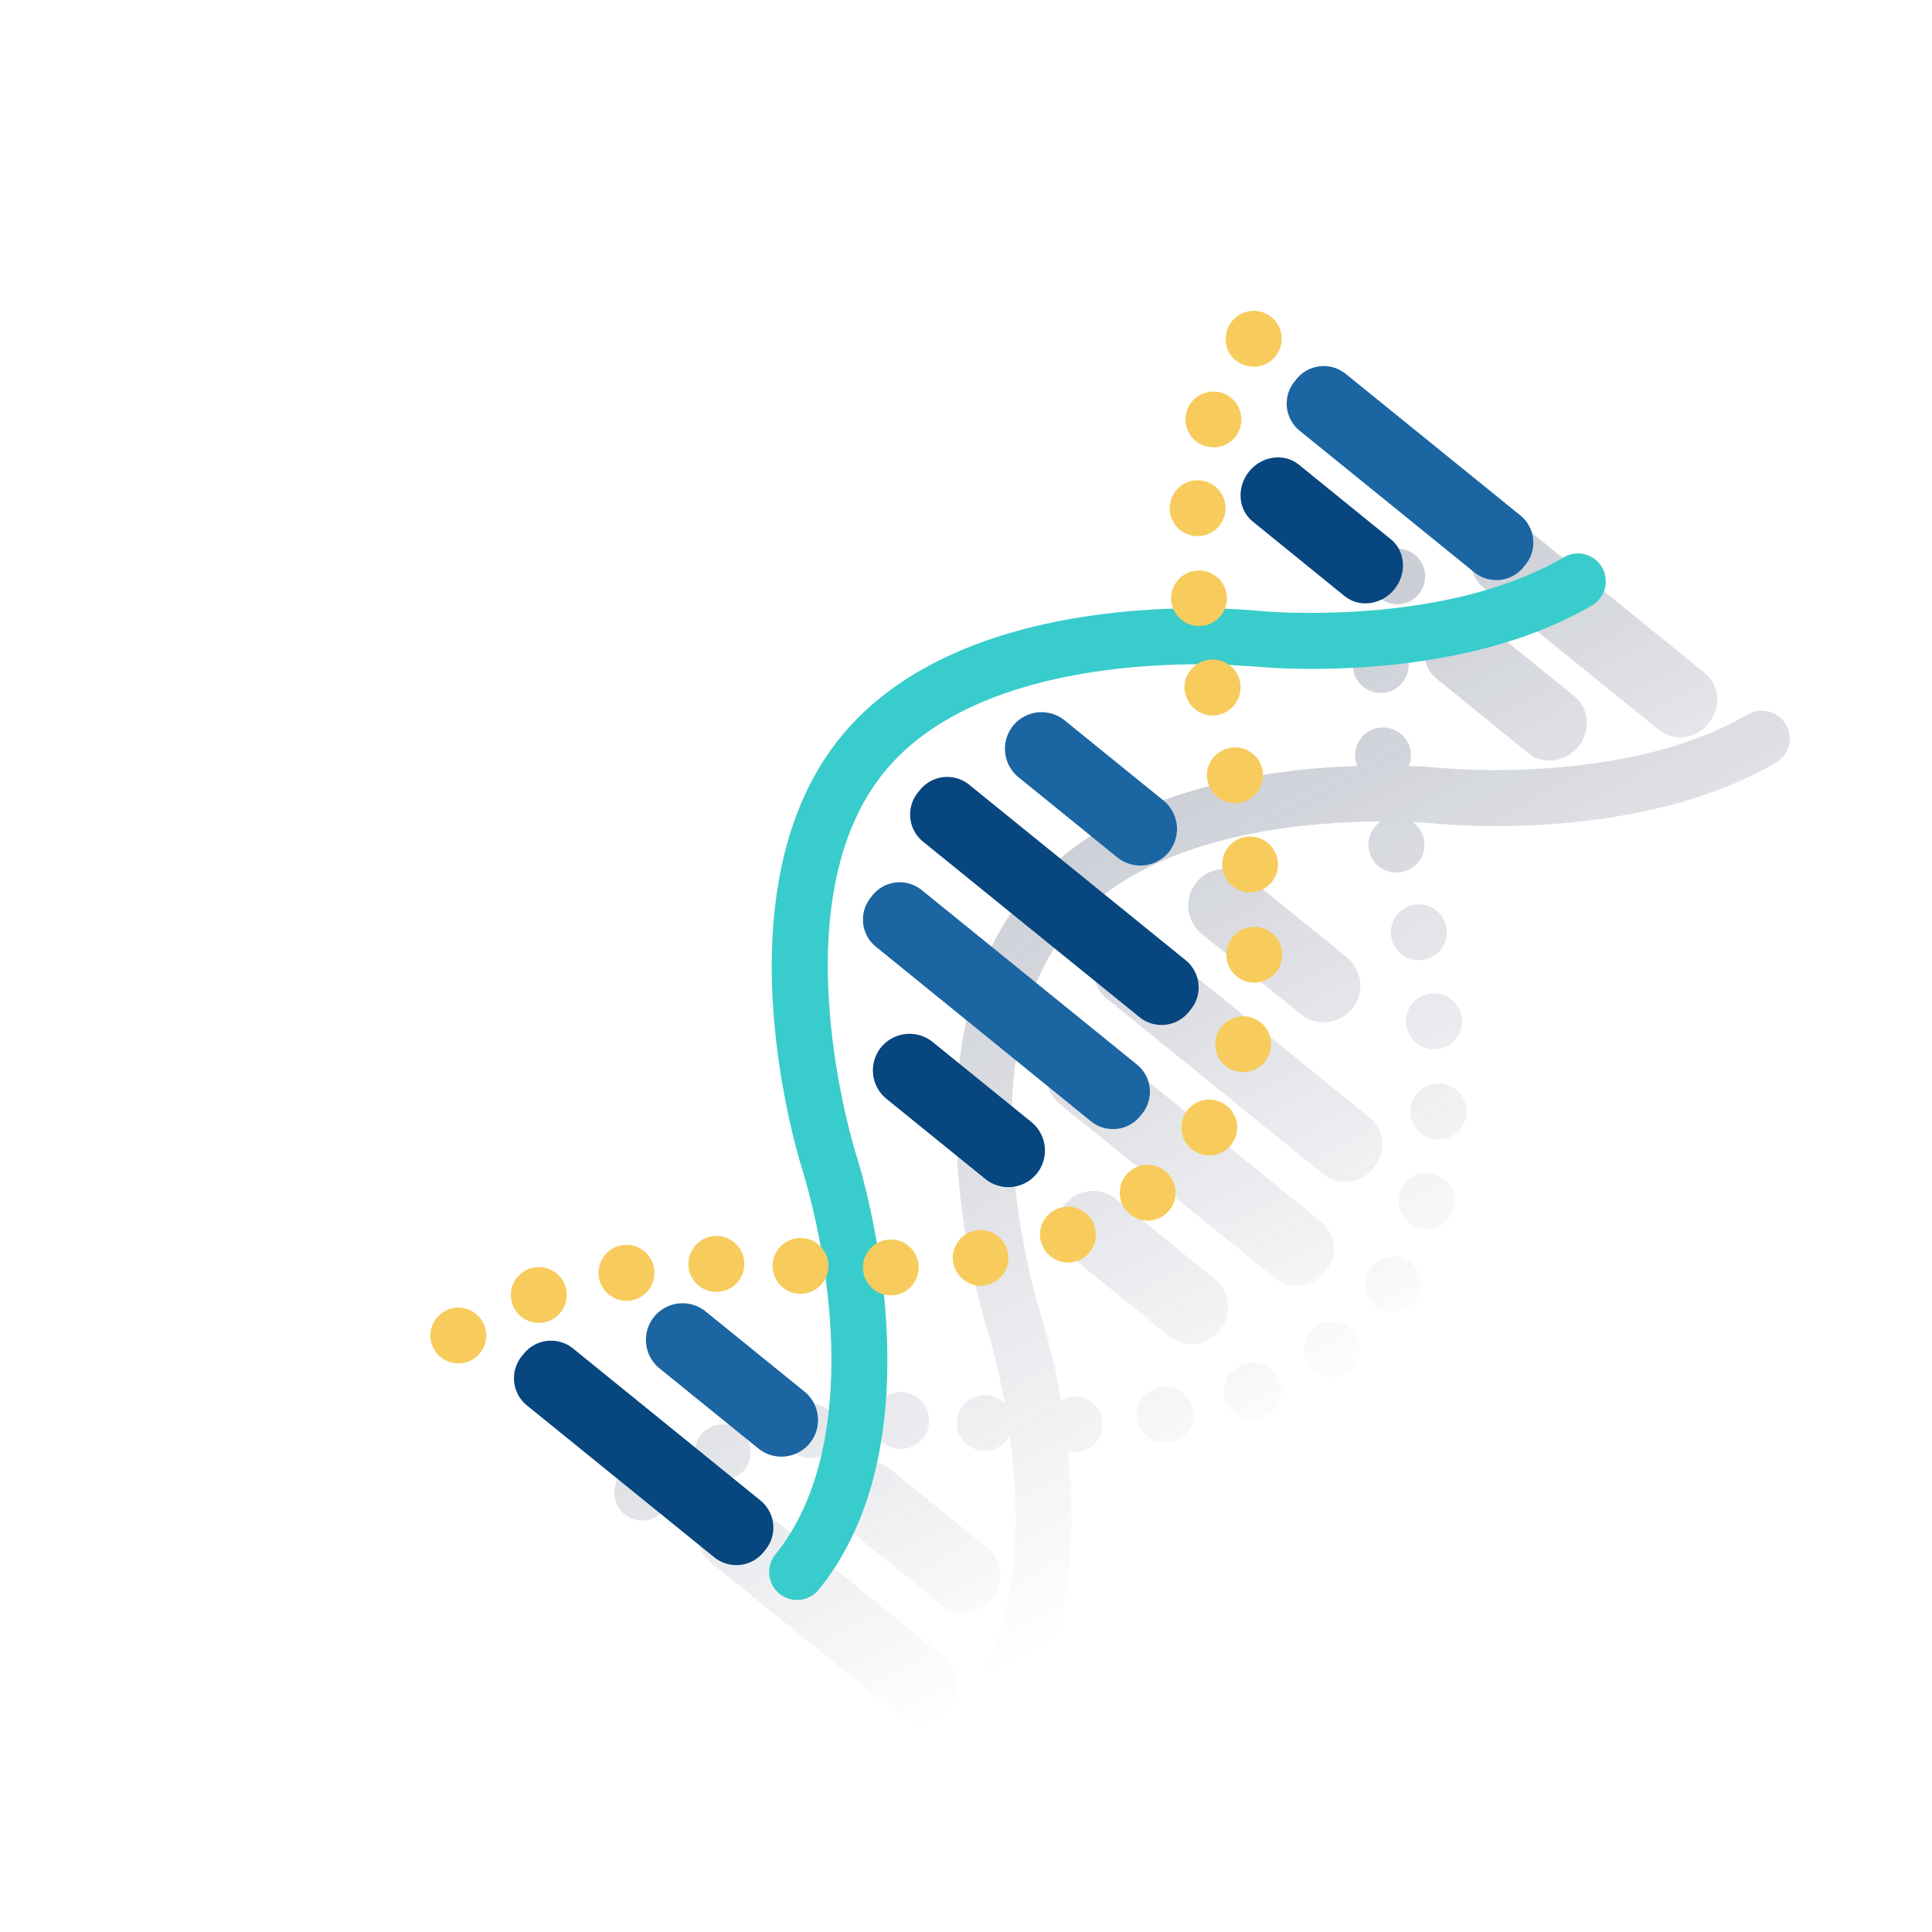 <svg xmlns="http://www.w3.org/2000/svg" xmlns:xlink="http://www.w3.org/1999/xlink" viewBox="0 0 600 600"><defs><style>.cls-1{isolation:isolate;}.cls-2{mix-blend-mode:multiply;}.cls-3{fill:url(#Degradado_sin_nombre_9);}.cls-4{fill:url(#Degradado_sin_nombre_9-2);}.cls-5{fill:url(#Degradado_sin_nombre_9-3);}.cls-6{fill:url(#Degradado_sin_nombre_9-4);}.cls-7{fill:url(#Degradado_sin_nombre_9-5);}.cls-8{fill:url(#Degradado_sin_nombre_9-6);}.cls-9{fill:url(#Degradado_sin_nombre_9-7);}.cls-10{fill:url(#Degradado_sin_nombre_9-8);}.cls-11{fill:url(#Degradado_sin_nombre_9-9);}.cls-12{fill:url(#Degradado_sin_nombre_9-10);}.cls-13{fill:url(#Degradado_sin_nombre_9-11);}.cls-14{fill:url(#Degradado_sin_nombre_9-12);}.cls-15{fill:url(#Degradado_sin_nombre_9-13);}.cls-16{fill:url(#Degradado_sin_nombre_9-14);}.cls-17{fill:url(#Degradado_sin_nombre_9-15);}.cls-18{fill:url(#Degradado_sin_nombre_9-16);}.cls-19{fill:url(#Degradado_sin_nombre_9-17);}.cls-20{fill:url(#Degradado_sin_nombre_9-18);}.cls-21{fill:url(#Degradado_sin_nombre_9-19);}.cls-22{fill:url(#Degradado_sin_nombre_9-20);}.cls-23{fill:url(#Degradado_sin_nombre_9-21);}.cls-24{fill:url(#Degradado_sin_nombre_9-22);}.cls-25{fill:url(#Degradado_sin_nombre_9-23);}.cls-26{fill:url(#Degradado_sin_nombre_9-24);}.cls-27{fill:#07467f;}.cls-28{fill:#1b65a3;}.cls-29{fill:#39cccc;}.cls-30{fill:#f7cc5c;}</style><linearGradient id="Degradado_sin_nombre_9" x1="236.32" y1="49.83" x2="433.21" y2="420.12" gradientUnits="userSpaceOnUse"><stop offset="0" stop-color="#192647"/><stop offset="0" stop-color="#192647" stop-opacity="0.5"/><stop offset="1" stop-color="#192647" stop-opacity="0"/></linearGradient><linearGradient id="Degradado_sin_nombre_9-2" x1="108.77" y1="146.94" x2="307.09" y2="519.92" xlink:href="#Degradado_sin_nombre_9"/><linearGradient id="Degradado_sin_nombre_9-3" x1="256.07" y1="30.84" x2="454.39" y2="403.82" xlink:href="#Degradado_sin_nombre_9"/><linearGradient id="Degradado_sin_nombre_9-4" x1="190.16" y1="83.89" x2="388.48" y2="456.87" xlink:href="#Degradado_sin_nombre_9"/><linearGradient id="Degradado_sin_nombre_9-5" x1="213.81" y1="67.97" x2="410.71" y2="438.28" xlink:href="#Degradado_sin_nombre_9"/><linearGradient id="Degradado_sin_nombre_9-6" x1="81.66" y1="170.23" x2="278.85" y2="541.08" xlink:href="#Degradado_sin_nombre_9"/><linearGradient id="Degradado_sin_nombre_9-7" x1="336.8" y1="-32.45" x2="535.65" y2="341.55" xlink:href="#Degradado_sin_nombre_9"/><linearGradient id="Degradado_sin_nombre_9-8" x1="364.16" y1="-50.4" x2="561.5" y2="320.74" xlink:href="#Degradado_sin_nombre_9"/><linearGradient id="Degradado_sin_nombre_9-9" x1="224.18" y1="3.8" x2="457.1" y2="441.87" xlink:href="#Degradado_sin_nombre_9"/><linearGradient id="Degradado_sin_nombre_9-10" x1="339.9" y1="-46.44" x2="544.91" y2="339.12" xlink:href="#Degradado_sin_nombre_9"/><linearGradient id="Degradado_sin_nombre_9-11" x1="307.76" y1="-21.64" x2="512.81" y2="364" xlink:href="#Degradado_sin_nombre_9"/><linearGradient id="Degradado_sin_nombre_9-12" x1="321.63" y1="-32.37" x2="526.62" y2="353.17" xlink:href="#Degradado_sin_nombre_9"/><linearGradient id="Degradado_sin_nombre_9-13" x1="278.03" y1="2.47" x2="483.07" y2="388.09" xlink:href="#Degradado_sin_nombre_9"/><linearGradient id="Degradado_sin_nombre_9-14" x1="285.02" y1="-3.14" x2="490.01" y2="382.4" xlink:href="#Degradado_sin_nombre_9"/><linearGradient id="Degradado_sin_nombre_9-15" x1="194.48" y1="66.67" x2="399.53" y2="452.32" xlink:href="#Degradado_sin_nombre_9"/><linearGradient id="Degradado_sin_nombre_9-16" x1="217.09" y1="49.61" x2="422.14" y2="435.26" xlink:href="#Degradado_sin_nombre_9"/><linearGradient id="Degradado_sin_nombre_9-17" x1="268.49" y1="10.06" x2="473.53" y2="395.68" xlink:href="#Degradado_sin_nombre_9"/><linearGradient id="Degradado_sin_nombre_9-18" x1="255.64" y1="20.19" x2="460.65" y2="405.76" xlink:href="#Degradado_sin_nombre_9"/><linearGradient id="Degradado_sin_nombre_9-19" x1="238.42" y1="33.48" x2="443.42" y2="419.04" xlink:href="#Degradado_sin_nombre_9"/><linearGradient id="Degradado_sin_nombre_9-20" x1="172.38" y1="83.28" x2="377.42" y2="468.9" xlink:href="#Degradado_sin_nombre_9"/><linearGradient id="Degradado_sin_nombre_9-21" x1="47.03" y1="176.89" x2="252.14" y2="562.65" xlink:href="#Degradado_sin_nombre_9"/><linearGradient id="Degradado_sin_nombre_9-22" x1="112.72" y1="127.59" x2="317.83" y2="513.34" xlink:href="#Degradado_sin_nombre_9"/><linearGradient id="Degradado_sin_nombre_9-23" x1="69.71" y1="159.98" x2="274.72" y2="545.54" xlink:href="#Degradado_sin_nombre_9"/><linearGradient id="Degradado_sin_nombre_9-24" x1="91.77" y1="143.45" x2="296.77" y2="529.01" xlink:href="#Degradado_sin_nombre_9"/></defs><title>EXPERIENCE</title><g class="cls-1"><g id="Contenido"><g class="cls-2"><path class="cls-3" d="M342.85,294.1l-.68.84a10.87,10.87,0,0,0,1.59,15.23L411,364.69a10.87,10.87,0,0,0,15.23-1.59l.68-.84a10.86,10.86,0,0,0-1.6-15.23l-67.25-54.52A10.86,10.86,0,0,0,342.85,294.1Z"/><path class="cls-4" d="M262,473.74l30.7,24.89A11.37,11.37,0,0,0,307,481l-30.71-24.89A11.36,11.36,0,0,0,262,473.74Z"/><path class="cls-5" d="M404.08,315.07a11.37,11.37,0,0,0,14.32-17.66l-30.7-24.89a11.37,11.37,0,1,0-14.32,17.66Z"/><path class="cls-6" d="M377.39,397.29,346.68,372.4a11.36,11.36,0,0,0-14.31,17.66L363.07,415a11.37,11.37,0,0,0,14.32-17.66Z"/><path class="cls-7" d="M411.18,395.45l.68-.84a10.86,10.86,0,0,0-1.59-15.23l-66.88-54.22a10.86,10.86,0,0,0-15.23,1.59l-.68.84a10.86,10.86,0,0,0,1.59,15.23L396,397A10.86,10.86,0,0,0,411.18,395.45Z"/><path class="cls-8" d="M293.3,514.81l-58.22-47.2a10.86,10.86,0,0,0-15.23,1.59l-.68.84a10.85,10.85,0,0,0,1.59,15.23L279,532.47a10.86,10.86,0,0,0,15.23-1.59l.68-.84A10.87,10.87,0,0,0,293.3,514.81Z"/><path class="cls-9" d="M445,195.22c-3.94,4.86-3.45,11.84,1.08,15.51L474.74,234c4.54,3.67,11.47,2.71,15.4-2.15s3.45-11.84-1.08-15.51l-28.65-23.23C455.88,189.4,449,190.36,445,195.22Z"/><path class="cls-10" d="M460.73,182.55l54.29,44A10.86,10.86,0,0,0,530.25,225l.68-.84a10.87,10.87,0,0,0-1.59-15.23l-54.29-44a10.86,10.86,0,0,0-15.23,1.6l-.68.83A10.86,10.86,0,0,0,460.73,182.55Z"/><path class="cls-11" d="M554.63,225a8.67,8.67,0,0,0-11.86-3.11c-37.87,22.14-94.24,16.7-94.93,16.63h0c-.37,0-4.18-.42-10.36-.63a8.56,8.56,0,0,0,.66-4.07,8.66,8.66,0,1,0-17.26,1.54,8.5,8.5,0,0,0,.65,2.52c-6.89.22-14.73.76-23,1.86-36.71,4.82-63.73,17.63-80.31,38.09s-23.53,49.53-20.65,86.45a233,233,0,0,0,9,48.54A199.48,199.48,0,0,1,312,435.88a8.65,8.65,0,1,0-7.07,14.64c.3,0,.6,0,.89,0a8.67,8.67,0,0,0,7.74-4.79c3.53,26.12,3.64,62.05-15.6,85.79a8.67,8.67,0,0,0,13.47,10.92c21.34-26.32,23.15-63.19,20.23-91.76a8.84,8.84,0,0,0,2.19.31h.4a8.67,8.67,0,0,0-.76-17.32,8.46,8.46,0,0,0-4,1.22A215.62,215.62,0,0,0,323,407.48c-.25-.77-24.55-77.86,8.6-118.75,23.66-29.18,71.58-33.53,97.26-33.62A8.67,8.67,0,0,0,433.7,271a8.84,8.84,0,0,0,1.82-.21,8.63,8.63,0,0,0,3.26-15.46l7.46.45c1.45.14,8.33.76,18.38.76,21.68,0,58.16-2.89,86.9-19.69A8.67,8.67,0,0,0,554.63,225Z"/><path class="cls-12" d="M441.28,160.94a8.52,8.52,0,0,0,5.19,1.74,8.67,8.67,0,1,0-5.19-1.74Z"/><path class="cls-13" d="M428.49,215.19c.2,0,.41,0,.6,0a8.67,8.67,0,1,0-.6,0Z"/><path class="cls-14" d="M431.42,187.27a9,9,0,0,0,2.58.38,8.64,8.64,0,1,0-2.58-.38Z"/><path class="cls-15" d="M444.39,308.57a8.67,8.67,0,0,0,1,17.29,8.39,8.39,0,0,0,1-.06,8.67,8.67,0,0,0-2-17.23Z"/><path class="cls-16" d="M438.7,281.07a8.68,8.68,0,0,0,1.92,17.14,8.79,8.79,0,0,0,1.95-.23,8.67,8.67,0,0,0-3.87-16.91Z"/><path class="cls-17" d="M385.78,424a8.68,8.68,0,0,0,3,16.81,9,9,0,0,0,3-.55A8.68,8.68,0,1,0,385.78,424Z"/><path class="cls-18" d="M408.47,412.16a8.67,8.67,0,1,0,12.11,1.89A8.66,8.66,0,0,0,408.47,412.16Z"/><path class="cls-19" d="M446.93,336.53a8.67,8.67,0,0,0-.48,17.34h.23a8.67,8.67,0,0,0,.25-17.34Z"/><path class="cls-20" d="M445.26,364.58a8.67,8.67,0,1,0-4.06,16.85,8.48,8.48,0,0,0,2,.25,8.67,8.67,0,0,0,2-17.1Z"/><path class="cls-21" d="M437.3,391.54a8.66,8.66,0,1,0-9.19,14.69,8.44,8.44,0,0,0,4.58,1.32,8.66,8.66,0,0,0,4.61-16Z"/><path class="cls-22" d="M360.21,430.85a8.67,8.67,0,0,0,1.5,17.21,9.65,9.65,0,0,0,1.52-.14,8.67,8.67,0,1,0-3-17.07Z"/><path class="cls-23" d="M194.5,456.45a8.66,8.66,0,0,0,5,15.77,8.55,8.55,0,0,0,4.95-1.55,8.67,8.67,0,1,0-9.91-14.22Z"/><path class="cls-24" d="M279.54,450h.33a8.84,8.84,0,1,0-.33,0Z"/><path class="cls-25" d="M224.45,459.66a8.75,8.75,0,0,0,2.91-.51,8.65,8.65,0,1,0-2.91.51Z"/><path class="cls-26" d="M251.63,452.78a6.91,6.91,0,0,0,1.42-.14,8.52,8.52,0,1,0-1.42.14Z"/></g><path class="cls-27" d="M353.89,315.89l-67.25-54.52a10.87,10.87,0,0,1-1.59-15.23l.68-.84A10.85,10.85,0,0,1,301,243.71l67.25,54.52a10.86,10.86,0,0,1,1.59,15.23l-.68.84A10.86,10.86,0,0,1,353.89,315.89Z"/><path class="cls-28" d="M219.14,407.28l30.7,24.89a11.4,11.4,0,0,1,1.67,16h0a11.39,11.39,0,0,1-16,1.67l-30.71-24.89a11.41,11.41,0,0,1-1.67-16h0A11.4,11.4,0,0,1,219.14,407.28Z"/><path class="cls-28" d="M347,266.27l-30.7-24.89a11.41,11.41,0,0,1-1.68-16h0a11.4,11.4,0,0,1,16-1.67l30.7,24.89a11.41,11.41,0,0,1,1.68,16h0A11.4,11.4,0,0,1,347,266.27Z"/><path class="cls-27" d="M306,366.14l-30.71-24.89a11.41,11.41,0,0,1-1.67-16h0a11.42,11.42,0,0,1,16-1.67l30.7,24.89a11.4,11.4,0,0,1,1.67,16h0A11.38,11.38,0,0,1,306,366.14Z"/><path class="cls-28" d="M338.83,348.24,272,294a10.86,10.86,0,0,1-1.6-15.23L271,278a10.86,10.86,0,0,1,15.23-1.6l66.89,54.23a10.86,10.86,0,0,1,1.59,15.23l-.68.84A10.86,10.86,0,0,1,338.83,348.24Z"/><path class="cls-27" d="M178,418.81,236.18,466a10.86,10.86,0,0,1,1.59,15.23l-.68.84a10.87,10.87,0,0,1-15.23,1.59l-58.23-47.2A10.87,10.87,0,0,1,162,421.24l.68-.84A10.86,10.86,0,0,1,178,418.81Z"/><path class="cls-27" d="M417.62,185.16,389,161.93c-4.53-3.68-5-10.66-1.08-15.51h0c3.94-4.86,10.87-5.83,15.4-2.15l28.65,23.23c4.53,3.67,5,10.65,1.08,15.51h0C429.08,187.86,422.15,188.83,417.62,185.16Z"/><path class="cls-28" d="M457.89,177.76l-54.28-44A10.86,10.86,0,0,1,402,118.52l.68-.84a10.86,10.86,0,0,1,15.23-1.59l54.28,44a10.85,10.85,0,0,1,1.59,15.23l-.67.84A10.88,10.88,0,0,1,457.89,177.76Z"/><path class="cls-29" d="M497.51,176.18a8.66,8.66,0,0,0-11.86-3.11c-37.92,22.16-94.38,16.68-94.94,16.63C387,189.31,300.05,180.89,261,229S248.27,360.47,249.4,364a218.69,218.69,0,0,1,8.24,44.57c1.73,22.23.21,53.15-16.84,74.18a8.67,8.67,0,0,0,13.47,10.92c39-48.11,12.77-131.47,11.64-135-.25-.77-24.55-77.86,8.6-118.76,26.66-32.88,84.16-34.23,105.87-33.48l8.74.52c1.45.15,8.32.77,18.38.77,21.68,0,58.16-2.89,86.9-19.69A8.68,8.68,0,0,0,497.51,176.18Z"/><path class="cls-30" d="M268,394a8.68,8.68,0,0,1,8.29-9.05h0a8.67,8.67,0,0,1,9,8.28h0a8.67,8.67,0,0,1-8.28,9.05h-.39A8.68,8.68,0,0,1,268,394Zm-20.28,7.76h0a8.67,8.67,0,0,1-7.73-9.52h0a8.66,8.66,0,0,1,9.52-7.72h0a8.67,8.67,0,0,1,7.73,9.51h0a8.68,8.68,0,0,1-8.62,7.78h0C248.37,401.76,248.06,401.74,247.76,401.71Zm48.31-9.63a8.66,8.66,0,0,1,7-10h0a8.66,8.66,0,0,1,10,7h0a8.66,8.66,0,0,1-7,10.05h0a8.77,8.77,0,0,1-1.52.14h0A8.68,8.68,0,0,1,296.07,392.08Zm27.5-5.68a8.67,8.67,0,0,1,5.1-11.15h0a8.67,8.67,0,0,1,11.15,5.1h0a8.67,8.67,0,0,1-5.1,11.15h0a8.68,8.68,0,0,1-3,.54h0A8.67,8.67,0,0,1,323.57,386.4Zm25.89-10.93a8.67,8.67,0,0,1,1.89-12.12h0a8.67,8.67,0,0,1,12.11,1.9h0a8.66,8.66,0,0,1-1.89,12.11h0a8.59,8.59,0,0,1-5.1,1.67h0A8.63,8.63,0,0,1,349.46,375.47Zm21.53-18a8.67,8.67,0,0,1-2.75-11.95h0a8.67,8.67,0,0,1,11.95-2.75h0a8.67,8.67,0,0,1,2.75,11.95h0a8.67,8.67,0,0,1-7.36,4.07h0A8.67,8.67,0,0,1,371,357.43Zm13.1-24.79a8.67,8.67,0,0,1-6.41-10.46h0a8.69,8.69,0,0,1,10.46-6.41h0a8.67,8.67,0,0,1,6.4,10.46h0a8.67,8.67,0,0,1-8.42,6.65h0A8.86,8.86,0,0,1,384.09,332.64Zm5.25-27.57a8.68,8.68,0,0,1-8.44-8.9h0a8.68,8.68,0,0,1,8.91-8.43h0a8.67,8.67,0,0,1,8.43,8.9h0a8.66,8.66,0,0,1-8.66,8.43h-.24Zm-9.7-35.7h0a8.68,8.68,0,0,1,7.63-9.6h0a8.68,8.68,0,0,1,9.6,7.64h0a8.67,8.67,0,0,1-7.63,9.59h0a8.47,8.47,0,0,1-1,.06h0A8.68,8.68,0,0,1,379.64,269.37Zm-4.58-26.71a8.67,8.67,0,0,1,6.52-10.39h0A8.67,8.67,0,0,1,392,238.79h0a8.67,8.67,0,0,1-6.52,10.39h0a8.62,8.62,0,0,1-1.94.22h0A8.67,8.67,0,0,1,375.06,242.66Zm-6.95-27.35A8.66,8.66,0,0,1,374.78,205h0a8.68,8.68,0,0,1,10.29,6.67h0A8.68,8.68,0,0,1,378.39,222h0a8.63,8.63,0,0,1-1.81.19h0A8.67,8.67,0,0,1,368.11,215.31Zm-4.37-28.77h0a8.66,8.66,0,0,1,7.87-9.4h0A8.65,8.65,0,0,1,381,185h0a8.68,8.68,0,0,1-7.87,9.41h0l-.77,0h0A8.67,8.67,0,0,1,363.74,186.54Zm7.64-20.15a8.67,8.67,0,0,1-8.06-9.24h0a8.66,8.66,0,0,1,9.24-8.06h0a8.67,8.67,0,0,1,8.06,9.24h0a8.67,8.67,0,0,1-8.64,8.08h0Zm2.94-27.93a8.67,8.67,0,0,1-5.72-10.85h0a8.66,8.66,0,0,1,10.85-5.71h0a8.67,8.67,0,0,1,5.72,10.85h0a8.69,8.69,0,0,1-8.28,6.1h0A8.81,8.81,0,0,1,374.32,138.46Zm9.83-26.32A8.66,8.66,0,0,1,382.44,100h0a8.66,8.66,0,0,1,12.14-1.72h0a8.67,8.67,0,0,1,1.71,12.14h0a8.63,8.63,0,0,1-6.93,3.46h0A8.66,8.66,0,0,1,384.15,112.14Z"/><path class="cls-30" d="M135.22,419.71a8.68,8.68,0,0,1,2.16-12.07h0a8.67,8.67,0,0,1,12.07,2.16h0a8.68,8.68,0,0,1-2.15,12.07h0a8.66,8.66,0,0,1-5,1.56h0A8.68,8.68,0,0,1,135.22,419.71Zm23.94-14.62A8.68,8.68,0,0,1,164.42,394h0a8.67,8.67,0,0,1,11.08,5.26h0a8.67,8.67,0,0,1-5.26,11.08h0a8.69,8.69,0,0,1-2.91.5h0A8.68,8.68,0,0,1,159.16,405.09ZM186,396.72a8.69,8.69,0,0,1,7.13-10h0a8.67,8.67,0,0,1,10,7.13h0a8.67,8.67,0,0,1-7.13,10h0a8.69,8.69,0,0,1-1.43.11h0A8.67,8.67,0,0,1,186,396.72Zm27.81-3.87a8.68,8.68,0,0,1,8.35-9h0a8.67,8.67,0,0,1,9,8.35h0a8.66,8.66,0,0,1-8.35,9h-.32A8.68,8.68,0,0,1,213.76,392.85Z"/></g></g></svg>